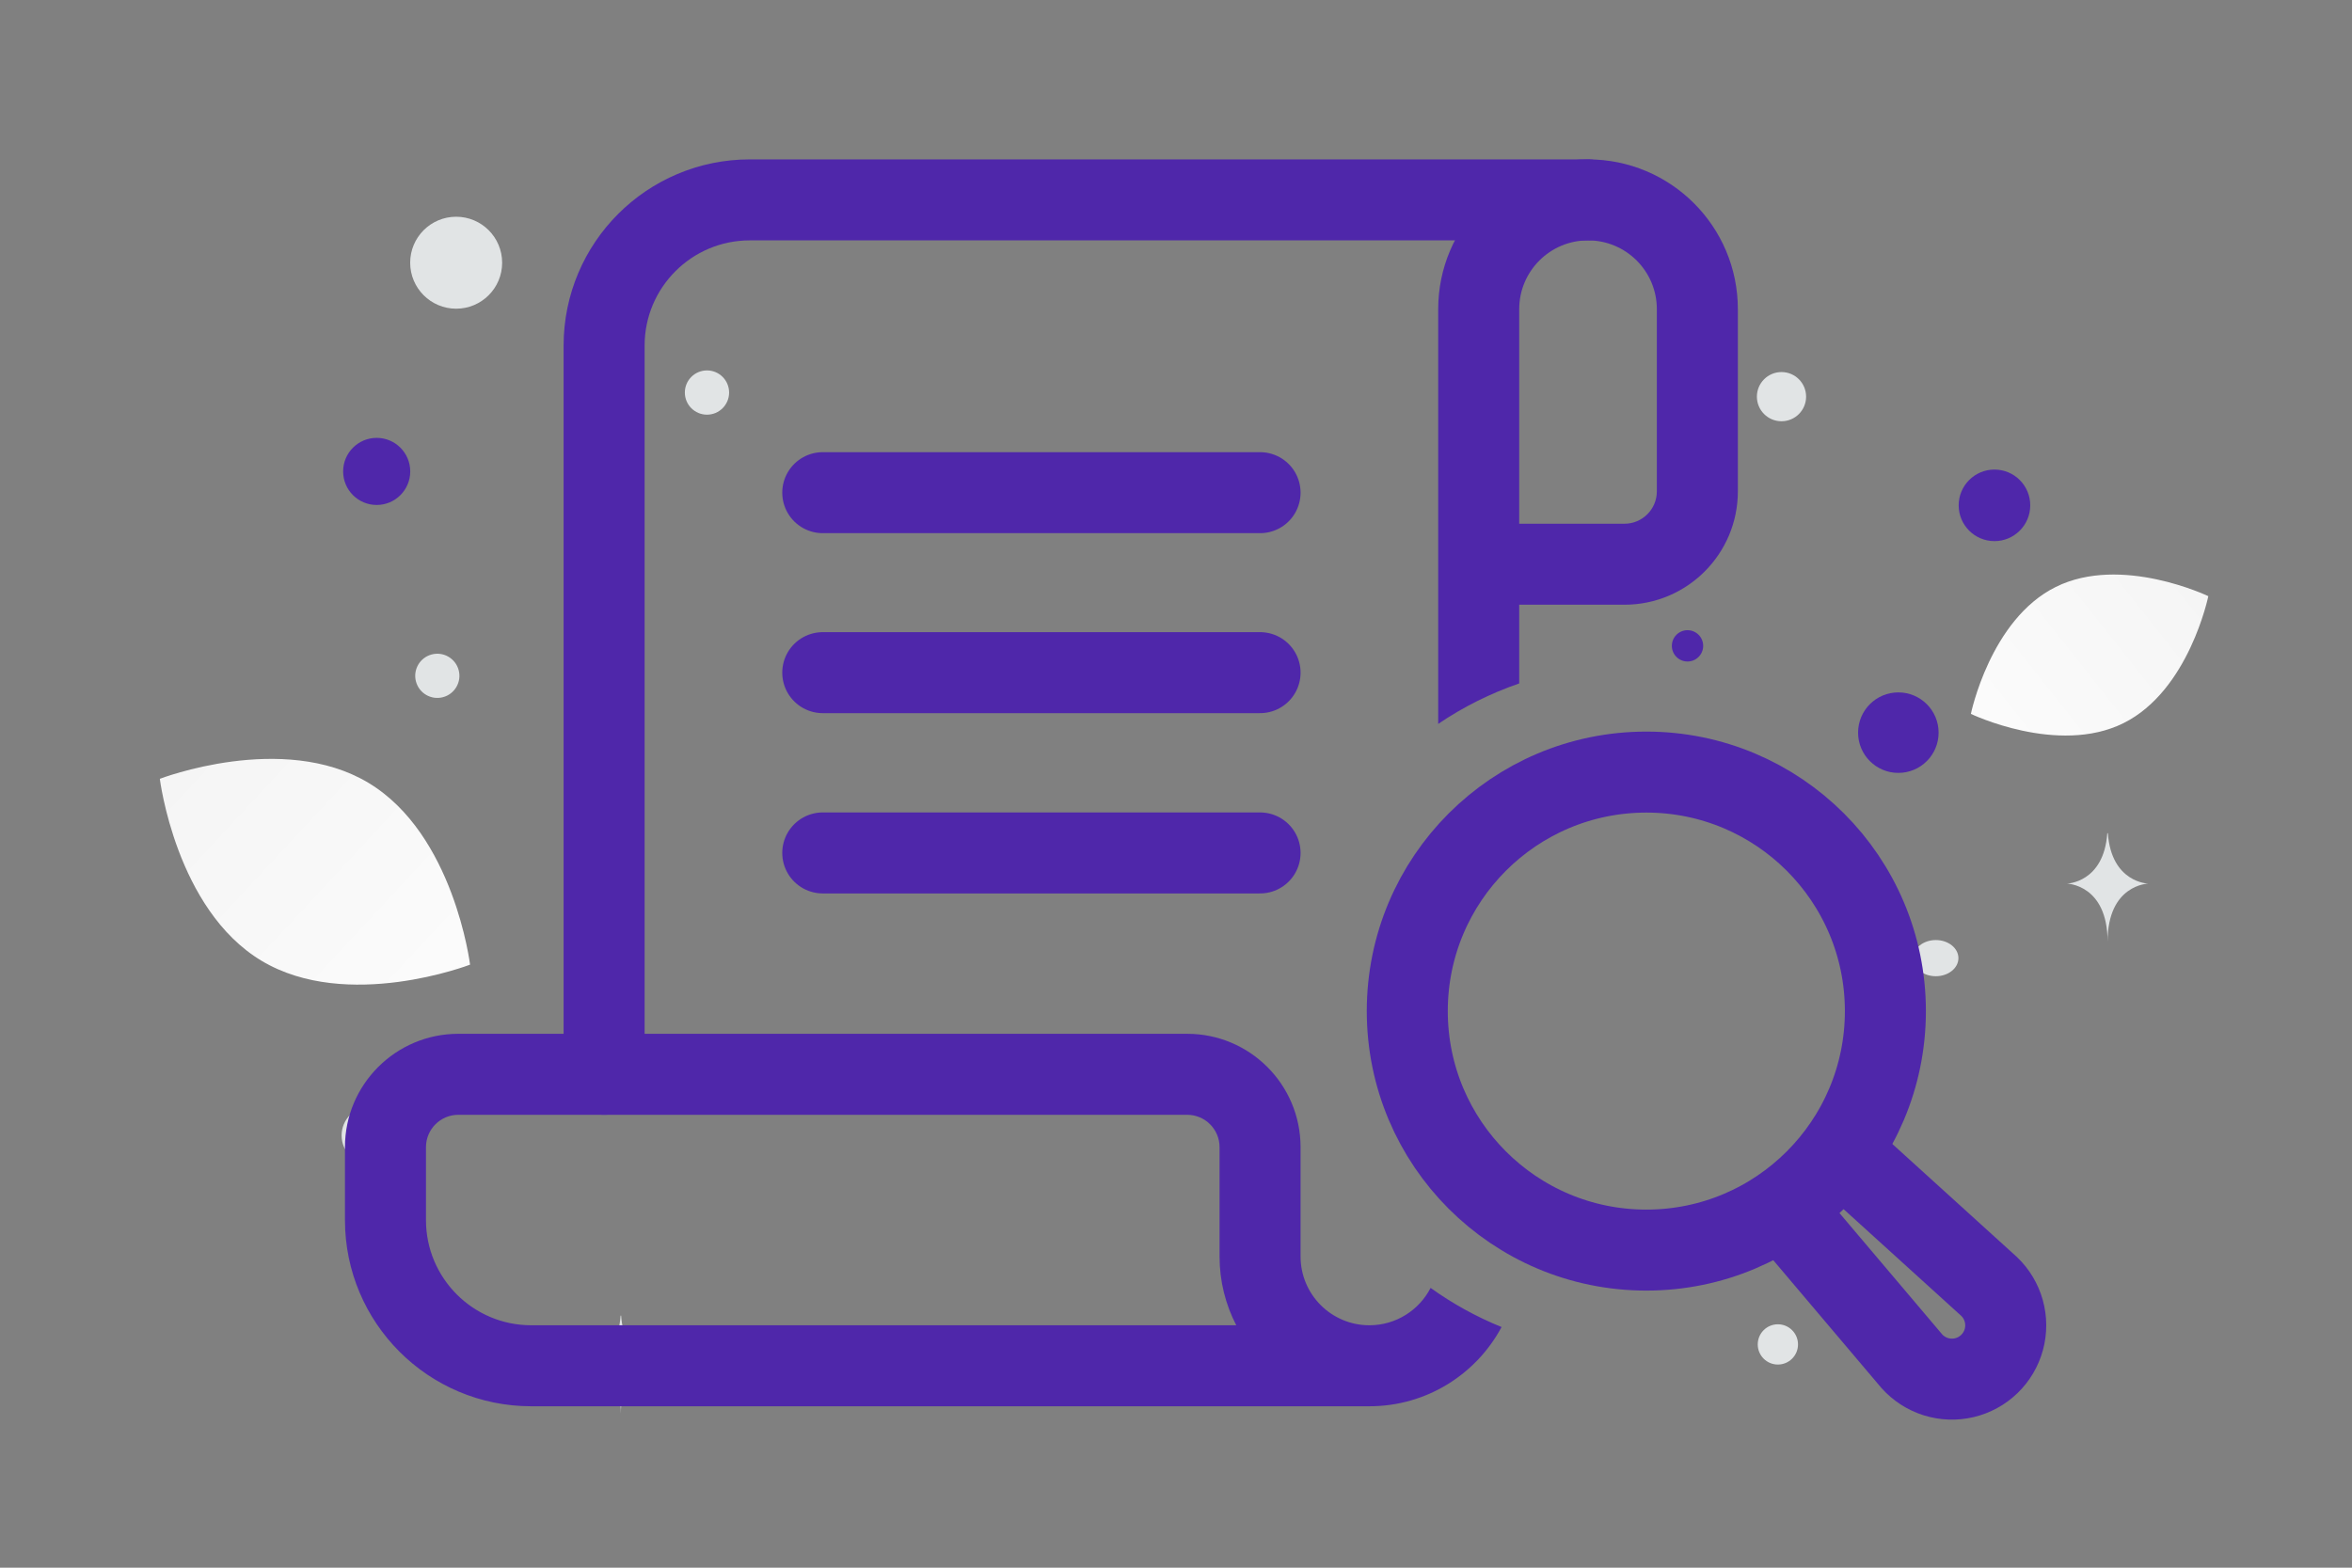 <svg width="900" height="600" viewBox="0 0 900 600" fill="none" xmlns="http://www.w3.org/2000/svg">
<rect x="0" y="0" width="900" height="600" fill="#808080" stroke="none"/>
<g clip-path="url(#clip0_1235_28311)">
<path d="M812.538 276.78C787.456 289.222 754.166 273.223 754.166 273.223C754.166 273.223 761.564 237.06 786.66 224.635C811.742 212.193 845.019 228.174 845.019 228.174C845.019 228.174 837.62 264.337 812.538 276.78Z" fill="url(#paint0_linear_1235_28311)"/>
<path d="M100.08 367.716C132.852 387.358 179.871 369.2 179.871 369.2C179.871 369.2 173.723 319.204 140.93 299.584C108.158 279.942 61.16 298.077 61.16 298.077C61.16 298.077 67.307 348.074 100.08 367.716Z" fill="url(#paint1_linear_1235_28311)"/>
<path d="M763.187 179.715C755.623 179.715 749.492 185.847 749.492 193.41C749.492 200.974 755.623 207.105 763.187 207.105C770.751 207.105 776.882 200.974 776.882 193.41C776.882 185.847 770.751 179.715 763.187 179.715Z" fill="#4F27AA"/>
<path d="M726.407 264.999C717.898 264.999 711 271.896 711 280.405C711 288.915 717.898 295.812 726.407 295.812C734.916 295.812 741.814 288.915 741.814 280.405C741.814 271.896 734.916 264.999 726.407 264.999Z" fill="#4F27AA"/>
<path d="M144.141 193.264C137.05 193.264 131.302 187.516 131.302 180.425C131.302 173.334 137.05 167.586 144.141 167.586C151.232 167.586 156.98 173.334 156.98 180.425C156.98 187.516 151.232 193.264 144.141 193.264Z" fill="#4F27AA"/>
<path d="M645.732 253.179C642.423 253.179 639.74 250.497 639.74 247.187C639.74 243.878 642.423 241.195 645.732 241.195C649.041 241.195 651.724 243.878 651.724 247.187C651.724 250.497 649.041 253.179 645.732 253.179Z" fill="#4F27AA"/>
<path d="M680.311 522.252C676.056 522.252 672.607 518.803 672.607 514.548C672.607 510.293 676.056 506.844 680.311 506.844C684.566 506.844 688.015 510.293 688.015 514.548C688.015 518.803 684.566 522.252 680.311 522.252Z" fill="#E1E4E5"/>
<path d="M141.844 445.684C135.699 445.684 130.717 440.702 130.717 434.557C130.717 428.411 135.699 423.43 141.844 423.43C147.989 423.43 152.971 428.411 152.971 434.557C152.971 440.702 147.989 445.684 141.844 445.684Z" fill="#E1E4E5"/>
<path d="M270.527 158.708C265.85 158.708 262.058 154.916 262.058 150.239C262.058 145.561 265.85 141.77 270.527 141.77C275.204 141.77 278.996 145.561 278.996 150.239C278.996 154.916 275.204 158.708 270.527 158.708Z" fill="#E1E4E5"/>
<path d="M681.696 161.227C676.496 161.227 672.28 157.011 672.28 151.811C672.28 146.61 676.496 142.395 681.696 142.395C686.896 142.395 691.112 146.61 691.112 151.811C691.112 157.011 686.896 161.227 681.696 161.227Z" fill="#E1E4E5"/>
<path d="M175.508 256.47C176.716 260.98 174.04 265.617 169.529 266.825C165.019 268.034 160.383 265.357 159.174 260.847C157.965 256.336 160.642 251.7 165.153 250.491C169.663 249.283 174.299 251.96 175.508 256.47Z" fill="#E1E4E5"/>
<path d="M382.042 90.437C375.83 90.437 370.794 85.401 370.794 79.189C370.794 72.977 375.83 67.941 382.042 67.941C388.254 67.941 393.29 72.977 393.29 79.189C393.29 85.401 388.254 90.437 382.042 90.437Z" fill="#E1E4E5"/>
<path d="M740.744 373.629C735.966 373.629 732.092 370.53 732.092 366.707C732.092 362.884 735.966 359.785 740.744 359.785C745.522 359.785 749.396 362.884 749.396 366.707C749.396 370.53 745.522 373.629 740.744 373.629Z" fill="#E1E4E5"/>
<path d="M192.148 100.55C192.148 110.269 184.27 118.147 174.551 118.147C164.832 118.147 156.954 110.269 156.954 100.55C156.954 90.832 164.832 82.953 174.551 82.953C184.27 82.953 192.148 90.832 192.148 100.55Z" fill="#E1E4E5"/>
<path d="M806.36 318.898H806.586C807.926 337.889 822.05 338.181 822.05 338.181C822.05 338.181 806.476 338.485 806.476 360.429C806.476 338.485 790.901 338.181 790.901 338.181C790.901 338.181 805.019 337.889 806.36 318.898ZM237.473 503.523H237.674C238.863 520.711 251.396 520.976 251.396 520.976C251.396 520.976 237.576 521.251 237.576 541.111C237.576 521.251 223.757 520.976 223.757 520.976C223.757 520.976 236.284 520.711 237.473 503.523Z" fill="#E1E4E5"/>
<path d="M607.661 76.5H286.94C256.135 76.5 231.163 101.472 231.163 132.277V411.165M482.166 188.558H314.834M482.166 257.444H314.834M482.166 326.444H314.834" stroke="#4F27AA" stroke-width="31" stroke-linecap="round" stroke-linejoin="round"/>
<path fill-rule="evenodd" clip-rule="evenodd" d="M607.664 61C639.328 61 664.997 86.669 664.997 118.333V188.055C664.997 212.018 645.571 231.444 621.608 231.444H581.331V261.577C570.358 265.342 559.933 270.547 550.331 277.057V118.333C550.331 86.669 576 61 607.664 61ZM547.427 492.918C543.058 501.411 534.206 507.219 523.998 507.219C509.454 507.219 497.665 495.43 497.665 480.886V439.053C497.665 415.09 478.239 395.665 454.276 395.665H175.389C151.426 395.665 132 415.09 132 439.053V466.942C132 506.307 163.912 538.219 203.277 538.219H523.998C545.895 538.219 564.925 525.944 574.582 507.898C564.97 503.996 555.855 498.967 547.427 492.918ZM581.331 118.333V200.444H621.608C628.45 200.444 633.997 194.897 633.997 188.055V118.333C633.997 103.79 622.207 92 607.664 92C593.12 92 581.331 103.79 581.331 118.333ZM203.277 507.219H473.056C468.972 499.334 466.665 490.38 466.665 480.886V439.053C466.665 432.211 461.118 426.665 454.276 426.665H175.389C168.547 426.665 163 432.211 163 439.053V466.942C163 489.187 181.033 507.219 203.277 507.219Z" fill="#4F27AA"/>
<path d="M629.975 478.45C579.455 478.45 538.5 437.495 538.5 386.975C538.5 336.455 579.455 295.5 629.975 295.5C680.495 295.5 721.45 336.455 721.45 386.975C721.45 437.495 680.495 478.45 629.975 478.45Z" stroke="#4F27AA" stroke-width="31" stroke-linecap="round" stroke-linejoin="round"/>
<path d="M712.193 447.953L761.141 492.371C763.819 494.931 765.756 498.166 766.749 501.736C767.741 505.305 767.752 509.076 766.78 512.651C765.808 516.226 763.889 519.472 761.226 522.048C758.563 524.623 755.254 526.432 751.649 527.284C748.044 528.136 744.276 528 740.742 526.889C737.207 525.779 734.039 523.735 731.569 520.974L689.669 471.47" stroke="#4F27AA" stroke-width="31" stroke-linecap="round" stroke-linejoin="round"/>
</g>
<defs>
<linearGradient id="paint0_linear_1235_28311" x1="716.22" y1="315.591" x2="923.098" y2="151.95" gradientUnits="userSpaceOnUse">
<stop stop-color="white"/>
<stop offset="1" stop-color="#EEEEEE"/>
</linearGradient>
<linearGradient id="paint1_linear_1235_28311" x1="226.901" y1="430.942" x2="-36.799" y2="185.93" gradientUnits="userSpaceOnUse">
<stop stop-color="white"/>
<stop offset="1" stop-color="#EEEEEE"/>
</linearGradient>
<clipPath id="clip0_1235_28311">
<rect width="900" height="600" fill="white"/>
</clipPath>
</defs>
</svg>
